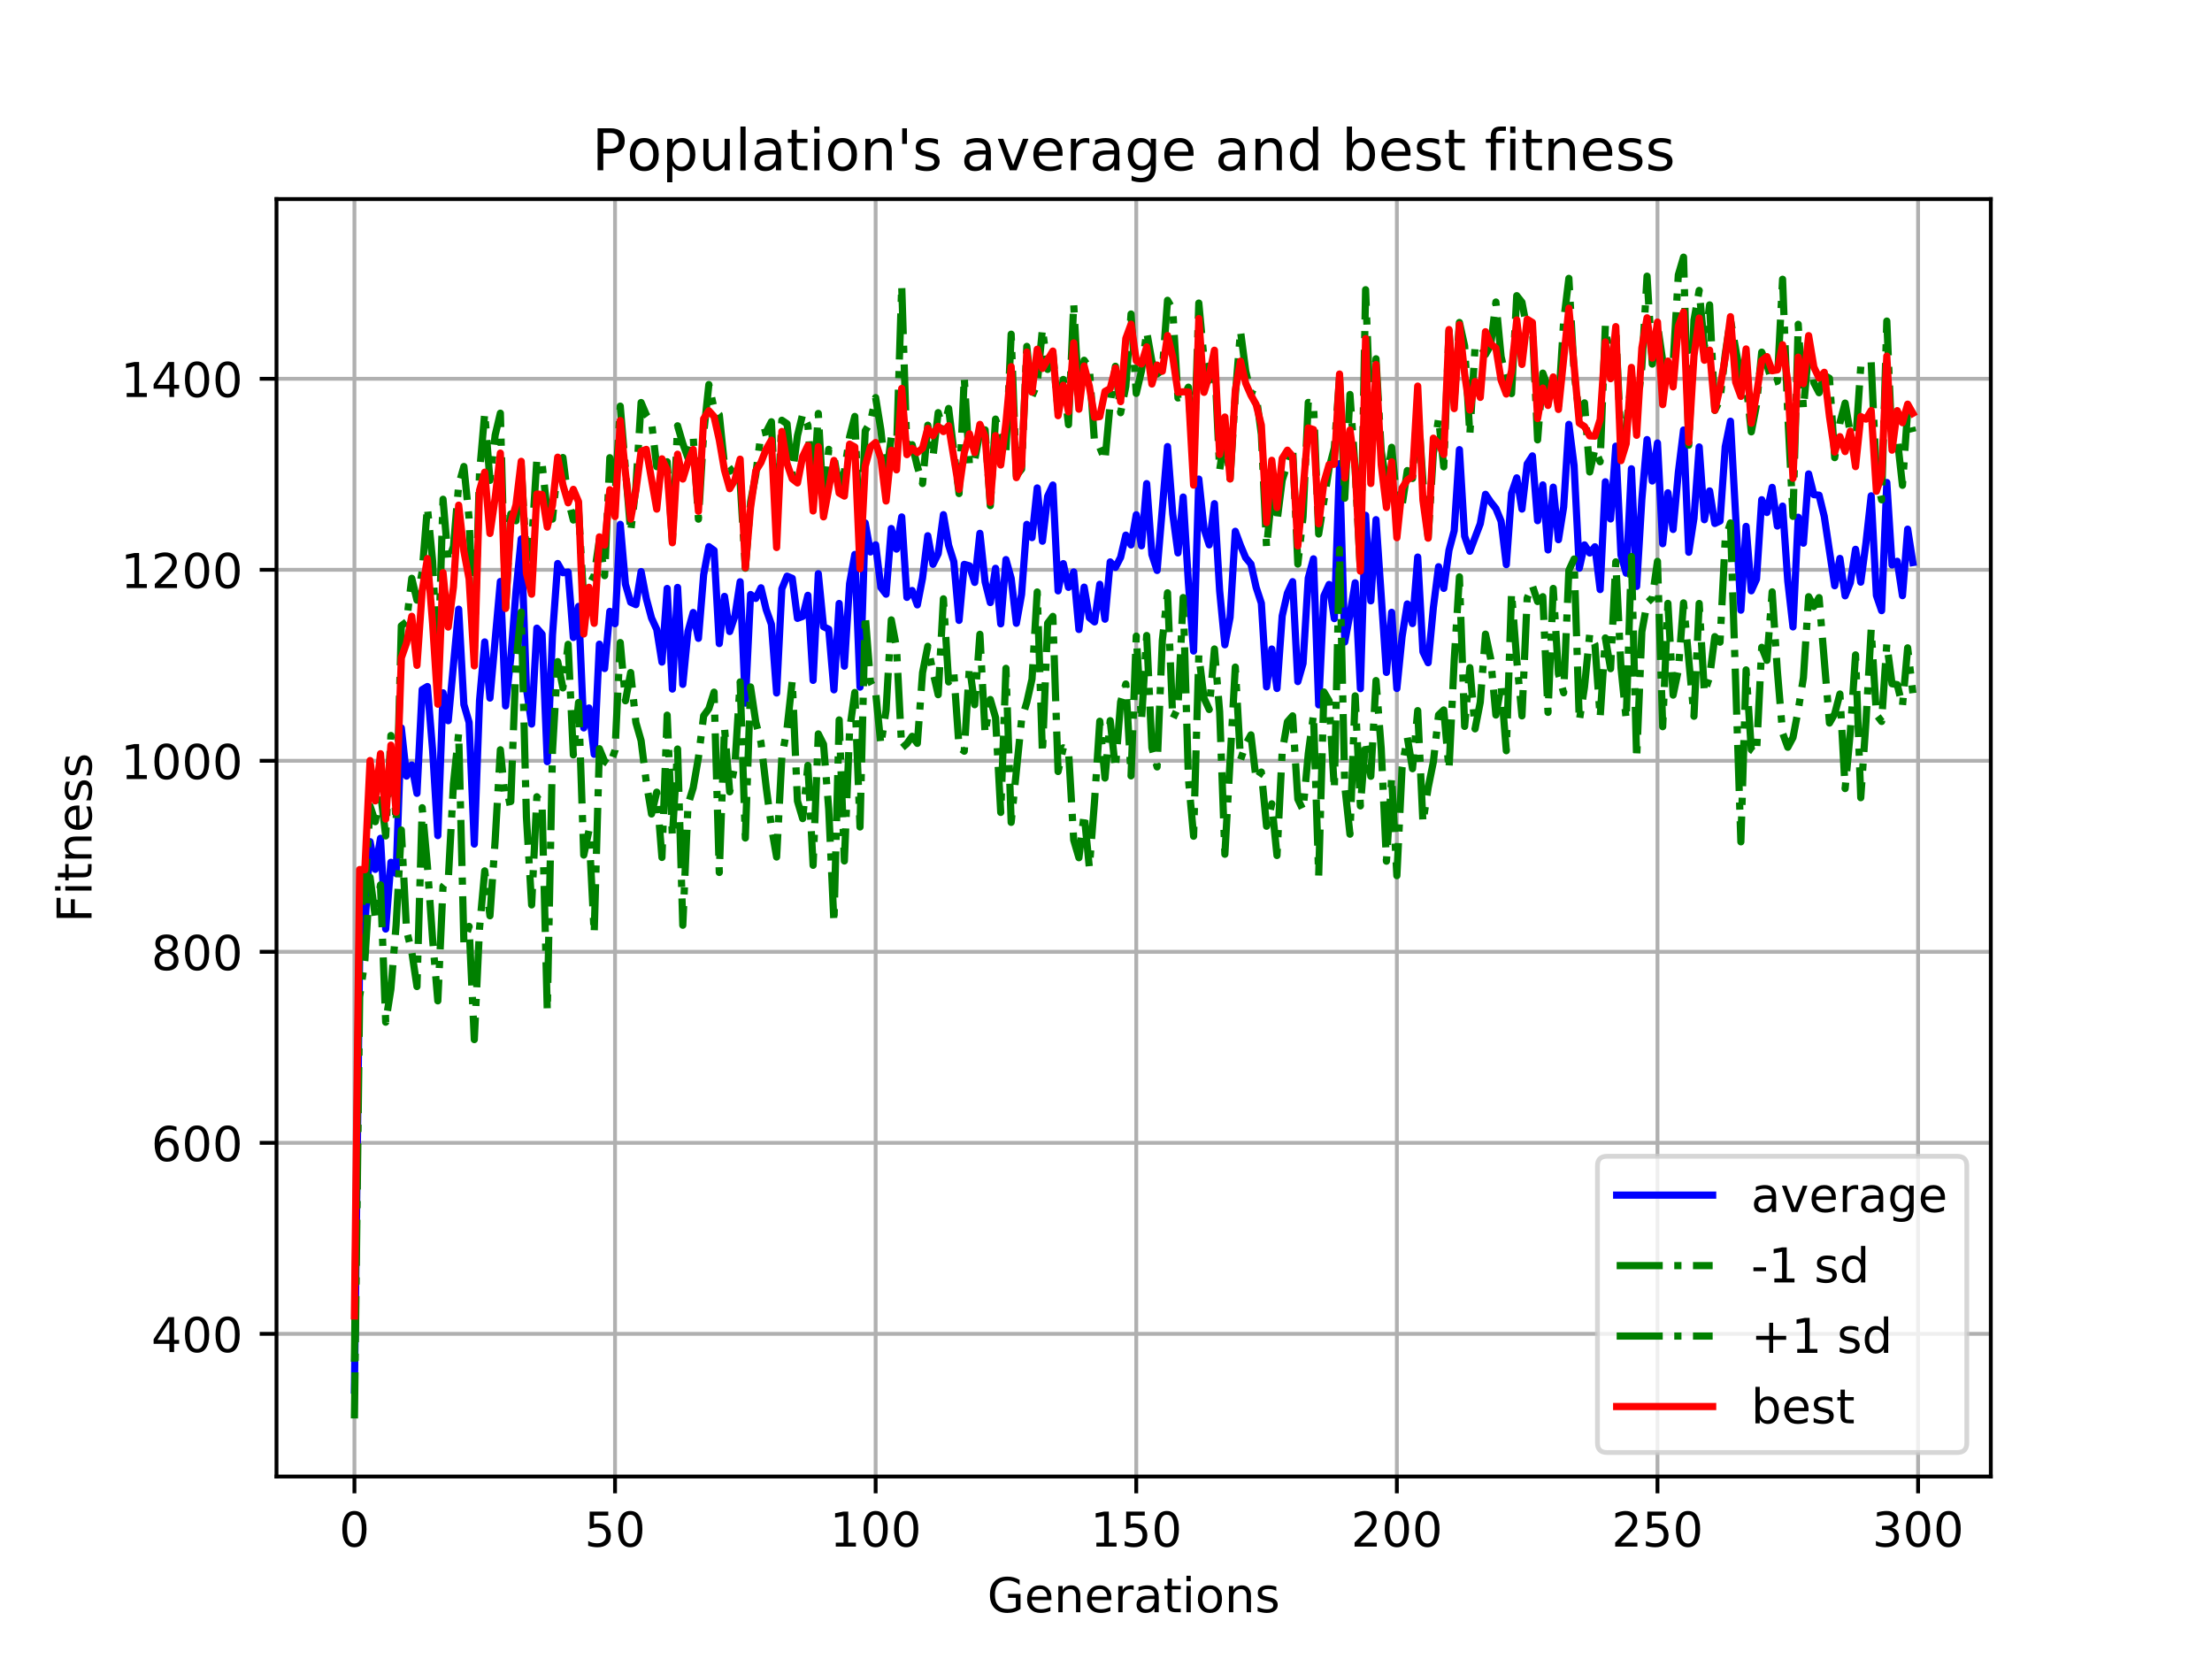 <?xml version="1.0" encoding="utf-8" standalone="no"?>
<!DOCTYPE svg PUBLIC "-//W3C//DTD SVG 1.1//EN"
  "http://www.w3.org/Graphics/SVG/1.1/DTD/svg11.dtd">
<!-- Created with matplotlib (https://matplotlib.org/) -->
<svg height="345.6pt" version="1.1" viewBox="0 0 460.8 345.6" width="460.8pt" xmlns="http://www.w3.org/2000/svg" xmlns:xlink="http://www.w3.org/1999/xlink">
 <defs>
  <style type="text/css">
*{stroke-linecap:butt;stroke-linejoin:round;}
  </style>
 </defs>
 <g id="figure_1">
  <g id="patch_1">
   <path d="M 0 345.6 
L 460.8 345.6 
L 460.8 0 
L 0 0 
z
" style="fill:#ffffff;"/>
  </g>
  <g id="axes_1">
   <g id="patch_2">
    <path d="M 57.6 307.584 
L 414.72 307.584 
L 414.72 41.472 
L 57.6 41.472 
z
" style="fill:#ffffff;"/>
   </g>
   <g id="matplotlib.axis_1">
    <g id="xtick_1">
     <g id="line2d_1">
      <path clip-path="url(#p5d5263c9f8)" d="M 73.833 307.584 
L 73.833 41.472 
" style="fill:none;stroke:#b0b0b0;stroke-linecap:square;stroke-width:0.8;"/>
     </g>
     <g id="line2d_2">
      <defs>
       <path d="M 0 0 
L 0 3.5 
" id="m48f08c2f6d" style="stroke:#000000;stroke-width:0.8;"/>
      </defs>
      <g>
       <use style="stroke:#000000;stroke-width:0.8;" x="73.833" xlink:href="#m48f08c2f6d" y="307.584"/>
      </g>
     </g>
     <g id="text_1">
      <!-- 0 -->
      <defs>
       <path d="M 31.781 66.406 
Q 24.172 66.406 20.328 58.906 
Q 16.5 51.422 16.5 36.375 
Q 16.5 21.391 20.328 13.891 
Q 24.172 6.391 31.781 6.391 
Q 39.453 6.391 43.281 13.891 
Q 47.125 21.391 47.125 36.375 
Q 47.125 51.422 43.281 58.906 
Q 39.453 66.406 31.781 66.406 
z
M 31.781 74.219 
Q 44.047 74.219 50.516 64.516 
Q 56.984 54.828 56.984 36.375 
Q 56.984 17.969 50.516 8.266 
Q 44.047 -1.422 31.781 -1.422 
Q 19.531 -1.422 13.062 8.266 
Q 6.594 17.969 6.594 36.375 
Q 6.594 54.828 13.062 64.516 
Q 19.531 74.219 31.781 74.219 
z
" id="DejaVuSans-48"/>
      </defs>
      <g transform="translate(70.651 322.182)scale(0.1 -0.1)">
       <use xlink:href="#DejaVuSans-48"/>
      </g>
     </g>
    </g>
    <g id="xtick_2">
     <g id="line2d_3">
      <path clip-path="url(#p5d5263c9f8)" d="M 128.123 307.584 
L 128.123 41.472 
" style="fill:none;stroke:#b0b0b0;stroke-linecap:square;stroke-width:0.8;"/>
     </g>
     <g id="line2d_4">
      <g>
       <use style="stroke:#000000;stroke-width:0.8;" x="128.123" xlink:href="#m48f08c2f6d" y="307.584"/>
      </g>
     </g>
     <g id="text_2">
      <!-- 50 -->
      <defs>
       <path d="M 10.797 72.906 
L 49.516 72.906 
L 49.516 64.594 
L 19.828 64.594 
L 19.828 46.734 
Q 21.969 47.469 24.109 47.828 
Q 26.266 48.188 28.422 48.188 
Q 40.625 48.188 47.75 41.5 
Q 54.891 34.812 54.891 23.391 
Q 54.891 11.625 47.562 5.094 
Q 40.234 -1.422 26.906 -1.422 
Q 22.312 -1.422 17.547 -0.641 
Q 12.797 0.141 7.719 1.703 
L 7.719 11.625 
Q 12.109 9.234 16.797 8.062 
Q 21.484 6.891 26.703 6.891 
Q 35.156 6.891 40.078 11.328 
Q 45.016 15.766 45.016 23.391 
Q 45.016 31 40.078 35.438 
Q 35.156 39.891 26.703 39.891 
Q 22.75 39.891 18.812 39.016 
Q 14.891 38.141 10.797 36.281 
z
" id="DejaVuSans-53"/>
      </defs>
      <g transform="translate(121.76 322.182)scale(0.1 -0.1)">
       <use xlink:href="#DejaVuSans-53"/>
       <use x="63.623" xlink:href="#DejaVuSans-48"/>
      </g>
     </g>
    </g>
    <g id="xtick_3">
     <g id="line2d_5">
      <path clip-path="url(#p5d5263c9f8)" d="M 182.413 307.584 
L 182.413 41.472 
" style="fill:none;stroke:#b0b0b0;stroke-linecap:square;stroke-width:0.8;"/>
     </g>
     <g id="line2d_6">
      <g>
       <use style="stroke:#000000;stroke-width:0.8;" x="182.413" xlink:href="#m48f08c2f6d" y="307.584"/>
      </g>
     </g>
     <g id="text_3">
      <!-- 100 -->
      <defs>
       <path d="M 12.406 8.297 
L 28.516 8.297 
L 28.516 63.922 
L 10.984 60.406 
L 10.984 69.391 
L 28.422 72.906 
L 38.281 72.906 
L 38.281 8.297 
L 54.391 8.297 
L 54.391 0 
L 12.406 0 
z
" id="DejaVuSans-49"/>
      </defs>
      <g transform="translate(172.869 322.182)scale(0.1 -0.1)">
       <use xlink:href="#DejaVuSans-49"/>
       <use x="63.623" xlink:href="#DejaVuSans-48"/>
       <use x="127.246" xlink:href="#DejaVuSans-48"/>
      </g>
     </g>
    </g>
    <g id="xtick_4">
     <g id="line2d_7">
      <path clip-path="url(#p5d5263c9f8)" d="M 236.703 307.584 
L 236.703 41.472 
" style="fill:none;stroke:#b0b0b0;stroke-linecap:square;stroke-width:0.8;"/>
     </g>
     <g id="line2d_8">
      <g>
       <use style="stroke:#000000;stroke-width:0.8;" x="236.703" xlink:href="#m48f08c2f6d" y="307.584"/>
      </g>
     </g>
     <g id="text_4">
      <!-- 150 -->
      <g transform="translate(227.159 322.182)scale(0.1 -0.1)">
       <use xlink:href="#DejaVuSans-49"/>
       <use x="63.623" xlink:href="#DejaVuSans-53"/>
       <use x="127.246" xlink:href="#DejaVuSans-48"/>
      </g>
     </g>
    </g>
    <g id="xtick_5">
     <g id="line2d_9">
      <path clip-path="url(#p5d5263c9f8)" d="M 290.993 307.584 
L 290.993 41.472 
" style="fill:none;stroke:#b0b0b0;stroke-linecap:square;stroke-width:0.8;"/>
     </g>
     <g id="line2d_10">
      <g>
       <use style="stroke:#000000;stroke-width:0.8;" x="290.993" xlink:href="#m48f08c2f6d" y="307.584"/>
      </g>
     </g>
     <g id="text_5">
      <!-- 200 -->
      <defs>
       <path d="M 19.188 8.297 
L 53.609 8.297 
L 53.609 0 
L 7.328 0 
L 7.328 8.297 
Q 12.938 14.109 22.625 23.891 
Q 32.328 33.688 34.812 36.531 
Q 39.547 41.844 41.422 45.531 
Q 43.312 49.219 43.312 52.781 
Q 43.312 58.594 39.234 62.25 
Q 35.156 65.922 28.609 65.922 
Q 23.969 65.922 18.812 64.312 
Q 13.672 62.703 7.812 59.422 
L 7.812 69.391 
Q 13.766 71.781 18.938 73 
Q 24.125 74.219 28.422 74.219 
Q 39.75 74.219 46.484 68.547 
Q 53.219 62.891 53.219 53.422 
Q 53.219 48.922 51.531 44.891 
Q 49.859 40.875 45.406 35.406 
Q 44.188 33.984 37.641 27.219 
Q 31.109 20.453 19.188 8.297 
z
" id="DejaVuSans-50"/>
      </defs>
      <g transform="translate(281.449 322.182)scale(0.1 -0.1)">
       <use xlink:href="#DejaVuSans-50"/>
       <use x="63.623" xlink:href="#DejaVuSans-48"/>
       <use x="127.246" xlink:href="#DejaVuSans-48"/>
      </g>
     </g>
    </g>
    <g id="xtick_6">
     <g id="line2d_11">
      <path clip-path="url(#p5d5263c9f8)" d="M 345.283 307.584 
L 345.283 41.472 
" style="fill:none;stroke:#b0b0b0;stroke-linecap:square;stroke-width:0.8;"/>
     </g>
     <g id="line2d_12">
      <g>
       <use style="stroke:#000000;stroke-width:0.8;" x="345.283" xlink:href="#m48f08c2f6d" y="307.584"/>
      </g>
     </g>
     <g id="text_6">
      <!-- 250 -->
      <g transform="translate(335.739 322.182)scale(0.1 -0.1)">
       <use xlink:href="#DejaVuSans-50"/>
       <use x="63.623" xlink:href="#DejaVuSans-53"/>
       <use x="127.246" xlink:href="#DejaVuSans-48"/>
      </g>
     </g>
    </g>
    <g id="xtick_7">
     <g id="line2d_13">
      <path clip-path="url(#p5d5263c9f8)" d="M 399.573 307.584 
L 399.573 41.472 
" style="fill:none;stroke:#b0b0b0;stroke-linecap:square;stroke-width:0.8;"/>
     </g>
     <g id="line2d_14">
      <g>
       <use style="stroke:#000000;stroke-width:0.8;" x="399.573" xlink:href="#m48f08c2f6d" y="307.584"/>
      </g>
     </g>
     <g id="text_7">
      <!-- 300 -->
      <defs>
       <path d="M 40.578 39.312 
Q 47.656 37.797 51.625 33 
Q 55.609 28.219 55.609 21.188 
Q 55.609 10.406 48.188 4.484 
Q 40.766 -1.422 27.094 -1.422 
Q 22.516 -1.422 17.656 -0.516 
Q 12.797 0.391 7.625 2.203 
L 7.625 11.719 
Q 11.719 9.328 16.594 8.109 
Q 21.484 6.891 26.812 6.891 
Q 36.078 6.891 40.938 10.547 
Q 45.797 14.203 45.797 21.188 
Q 45.797 27.641 41.281 31.266 
Q 36.766 34.906 28.719 34.906 
L 20.219 34.906 
L 20.219 43.016 
L 29.109 43.016 
Q 36.375 43.016 40.234 45.922 
Q 44.094 48.828 44.094 54.297 
Q 44.094 59.906 40.109 62.906 
Q 36.141 65.922 28.719 65.922 
Q 24.656 65.922 20.016 65.031 
Q 15.375 64.156 9.812 62.312 
L 9.812 71.094 
Q 15.438 72.656 20.344 73.438 
Q 25.25 74.219 29.594 74.219 
Q 40.828 74.219 47.359 69.109 
Q 53.906 64.016 53.906 55.328 
Q 53.906 49.266 50.438 45.094 
Q 46.969 40.922 40.578 39.312 
z
" id="DejaVuSans-51"/>
      </defs>
      <g transform="translate(390.029 322.182)scale(0.1 -0.1)">
       <use xlink:href="#DejaVuSans-51"/>
       <use x="63.623" xlink:href="#DejaVuSans-48"/>
       <use x="127.246" xlink:href="#DejaVuSans-48"/>
      </g>
     </g>
    </g>
    <g id="text_8">
     <!-- Generations -->
     <defs>
      <path d="M 59.516 10.406 
L 59.516 29.984 
L 43.406 29.984 
L 43.406 38.094 
L 69.281 38.094 
L 69.281 6.781 
Q 63.578 2.734 56.688 0.656 
Q 49.812 -1.422 42 -1.422 
Q 24.906 -1.422 15.25 8.562 
Q 5.609 18.562 5.609 36.375 
Q 5.609 54.25 15.25 64.234 
Q 24.906 74.219 42 74.219 
Q 49.125 74.219 55.547 72.453 
Q 61.969 70.703 67.391 67.281 
L 67.391 56.781 
Q 61.922 61.422 55.766 63.766 
Q 49.609 66.109 42.828 66.109 
Q 29.438 66.109 22.719 58.641 
Q 16.016 51.172 16.016 36.375 
Q 16.016 21.625 22.719 14.156 
Q 29.438 6.688 42.828 6.688 
Q 48.047 6.688 52.141 7.594 
Q 56.25 8.5 59.516 10.406 
z
" id="DejaVuSans-71"/>
      <path d="M 56.203 29.594 
L 56.203 25.203 
L 14.891 25.203 
Q 15.484 15.922 20.484 11.062 
Q 25.484 6.203 34.422 6.203 
Q 39.594 6.203 44.453 7.469 
Q 49.312 8.734 54.109 11.281 
L 54.109 2.781 
Q 49.266 0.734 44.188 -0.344 
Q 39.109 -1.422 33.891 -1.422 
Q 20.797 -1.422 13.156 6.188 
Q 5.516 13.812 5.516 26.812 
Q 5.516 40.234 12.766 48.109 
Q 20.016 56 32.328 56 
Q 43.359 56 49.781 48.891 
Q 56.203 41.797 56.203 29.594 
z
M 47.219 32.234 
Q 47.125 39.594 43.094 43.984 
Q 39.062 48.391 32.422 48.391 
Q 24.906 48.391 20.391 44.141 
Q 15.875 39.891 15.188 32.172 
z
" id="DejaVuSans-101"/>
      <path d="M 54.891 33.016 
L 54.891 0 
L 45.906 0 
L 45.906 32.719 
Q 45.906 40.484 42.875 44.328 
Q 39.844 48.188 33.797 48.188 
Q 26.516 48.188 22.312 43.547 
Q 18.109 38.922 18.109 30.906 
L 18.109 0 
L 9.078 0 
L 9.078 54.688 
L 18.109 54.688 
L 18.109 46.188 
Q 21.344 51.125 25.703 53.562 
Q 30.078 56 35.797 56 
Q 45.219 56 50.047 50.172 
Q 54.891 44.344 54.891 33.016 
z
" id="DejaVuSans-110"/>
      <path d="M 41.109 46.297 
Q 39.594 47.172 37.812 47.578 
Q 36.031 48 33.891 48 
Q 26.266 48 22.188 43.047 
Q 18.109 38.094 18.109 28.812 
L 18.109 0 
L 9.078 0 
L 9.078 54.688 
L 18.109 54.688 
L 18.109 46.188 
Q 20.953 51.172 25.484 53.578 
Q 30.031 56 36.531 56 
Q 37.453 56 38.578 55.875 
Q 39.703 55.766 41.062 55.516 
z
" id="DejaVuSans-114"/>
      <path d="M 34.281 27.484 
Q 23.391 27.484 19.188 25 
Q 14.984 22.516 14.984 16.5 
Q 14.984 11.719 18.141 8.906 
Q 21.297 6.109 26.703 6.109 
Q 34.188 6.109 38.703 11.406 
Q 43.219 16.703 43.219 25.484 
L 43.219 27.484 
z
M 52.203 31.203 
L 52.203 0 
L 43.219 0 
L 43.219 8.297 
Q 40.141 3.328 35.547 0.953 
Q 30.953 -1.422 24.312 -1.422 
Q 15.922 -1.422 10.953 3.297 
Q 6 8.016 6 15.922 
Q 6 25.141 12.172 29.828 
Q 18.359 34.516 30.609 34.516 
L 43.219 34.516 
L 43.219 35.406 
Q 43.219 41.609 39.141 45 
Q 35.062 48.391 27.688 48.391 
Q 23 48.391 18.547 47.266 
Q 14.109 46.141 10.016 43.891 
L 10.016 52.203 
Q 14.938 54.109 19.578 55.047 
Q 24.219 56 28.609 56 
Q 40.484 56 46.344 49.844 
Q 52.203 43.703 52.203 31.203 
z
" id="DejaVuSans-97"/>
      <path d="M 18.312 70.219 
L 18.312 54.688 
L 36.812 54.688 
L 36.812 47.703 
L 18.312 47.703 
L 18.312 18.016 
Q 18.312 11.328 20.141 9.422 
Q 21.969 7.516 27.594 7.516 
L 36.812 7.516 
L 36.812 0 
L 27.594 0 
Q 17.188 0 13.234 3.875 
Q 9.281 7.766 9.281 18.016 
L 9.281 47.703 
L 2.688 47.703 
L 2.688 54.688 
L 9.281 54.688 
L 9.281 70.219 
z
" id="DejaVuSans-116"/>
      <path d="M 9.422 54.688 
L 18.406 54.688 
L 18.406 0 
L 9.422 0 
z
M 9.422 75.984 
L 18.406 75.984 
L 18.406 64.594 
L 9.422 64.594 
z
" id="DejaVuSans-105"/>
      <path d="M 30.609 48.391 
Q 23.391 48.391 19.188 42.75 
Q 14.984 37.109 14.984 27.297 
Q 14.984 17.484 19.156 11.844 
Q 23.344 6.203 30.609 6.203 
Q 37.797 6.203 41.984 11.859 
Q 46.188 17.531 46.188 27.297 
Q 46.188 37.016 41.984 42.703 
Q 37.797 48.391 30.609 48.391 
z
M 30.609 56 
Q 42.328 56 49.016 48.375 
Q 55.719 40.766 55.719 27.297 
Q 55.719 13.875 49.016 6.219 
Q 42.328 -1.422 30.609 -1.422 
Q 18.844 -1.422 12.172 6.219 
Q 5.516 13.875 5.516 27.297 
Q 5.516 40.766 12.172 48.375 
Q 18.844 56 30.609 56 
z
" id="DejaVuSans-111"/>
      <path d="M 44.281 53.078 
L 44.281 44.578 
Q 40.484 46.531 36.375 47.5 
Q 32.281 48.484 27.875 48.484 
Q 21.188 48.484 17.844 46.438 
Q 14.5 44.391 14.5 40.281 
Q 14.5 37.156 16.891 35.375 
Q 19.281 33.594 26.516 31.984 
L 29.594 31.297 
Q 39.156 29.25 43.188 25.516 
Q 47.219 21.781 47.219 15.094 
Q 47.219 7.469 41.188 3.016 
Q 35.156 -1.422 24.609 -1.422 
Q 20.219 -1.422 15.453 -0.562 
Q 10.688 0.297 5.422 2 
L 5.422 11.281 
Q 10.406 8.688 15.234 7.391 
Q 20.062 6.109 24.812 6.109 
Q 31.156 6.109 34.562 8.281 
Q 37.984 10.453 37.984 14.406 
Q 37.984 18.062 35.516 20.016 
Q 33.062 21.969 24.703 23.781 
L 21.578 24.516 
Q 13.234 26.266 9.516 29.906 
Q 5.812 33.547 5.812 39.891 
Q 5.812 47.609 11.281 51.797 
Q 16.75 56 26.812 56 
Q 31.781 56 36.172 55.266 
Q 40.578 54.547 44.281 53.078 
z
" id="DejaVuSans-115"/>
     </defs>
     <g transform="translate(205.662 335.861)scale(0.1 -0.1)">
      <use xlink:href="#DejaVuSans-71"/>
      <use x="77.49" xlink:href="#DejaVuSans-101"/>
      <use x="139.014" xlink:href="#DejaVuSans-110"/>
      <use x="202.393" xlink:href="#DejaVuSans-101"/>
      <use x="263.916" xlink:href="#DejaVuSans-114"/>
      <use x="305.029" xlink:href="#DejaVuSans-97"/>
      <use x="366.309" xlink:href="#DejaVuSans-116"/>
      <use x="405.518" xlink:href="#DejaVuSans-105"/>
      <use x="433.301" xlink:href="#DejaVuSans-111"/>
      <use x="494.482" xlink:href="#DejaVuSans-110"/>
      <use x="557.861" xlink:href="#DejaVuSans-115"/>
     </g>
    </g>
   </g>
   <g id="matplotlib.axis_2">
    <g id="ytick_1">
     <g id="line2d_15">
      <path clip-path="url(#p5d5263c9f8)" d="M 57.6 277.865 
L 414.72 277.865 
" style="fill:none;stroke:#b0b0b0;stroke-linecap:square;stroke-width:0.8;"/>
     </g>
     <g id="line2d_16">
      <defs>
       <path d="M 0 0 
L -3.5 0 
" id="mbb72f2fdf3" style="stroke:#000000;stroke-width:0.8;"/>
      </defs>
      <g>
       <use style="stroke:#000000;stroke-width:0.8;" x="57.6" xlink:href="#mbb72f2fdf3" y="277.865"/>
      </g>
     </g>
     <g id="text_9">
      <!-- 400 -->
      <defs>
       <path d="M 37.797 64.312 
L 12.891 25.391 
L 37.797 25.391 
z
M 35.203 72.906 
L 47.609 72.906 
L 47.609 25.391 
L 58.016 25.391 
L 58.016 17.188 
L 47.609 17.188 
L 47.609 0 
L 37.797 0 
L 37.797 17.188 
L 4.891 17.188 
L 4.891 26.703 
z
" id="DejaVuSans-52"/>
      </defs>
      <g transform="translate(31.512 281.664)scale(0.1 -0.1)">
       <use xlink:href="#DejaVuSans-52"/>
       <use x="63.623" xlink:href="#DejaVuSans-48"/>
       <use x="127.246" xlink:href="#DejaVuSans-48"/>
      </g>
     </g>
    </g>
    <g id="ytick_2">
     <g id="line2d_17">
      <path clip-path="url(#p5d5263c9f8)" d="M 57.6 238.072 
L 414.72 238.072 
" style="fill:none;stroke:#b0b0b0;stroke-linecap:square;stroke-width:0.8;"/>
     </g>
     <g id="line2d_18">
      <g>
       <use style="stroke:#000000;stroke-width:0.8;" x="57.6" xlink:href="#mbb72f2fdf3" y="238.072"/>
      </g>
     </g>
     <g id="text_10">
      <!-- 600 -->
      <defs>
       <path d="M 33.016 40.375 
Q 26.375 40.375 22.484 35.828 
Q 18.609 31.297 18.609 23.391 
Q 18.609 15.531 22.484 10.953 
Q 26.375 6.391 33.016 6.391 
Q 39.656 6.391 43.531 10.953 
Q 47.406 15.531 47.406 23.391 
Q 47.406 31.297 43.531 35.828 
Q 39.656 40.375 33.016 40.375 
z
M 52.594 71.297 
L 52.594 62.312 
Q 48.875 64.062 45.094 64.984 
Q 41.312 65.922 37.594 65.922 
Q 27.828 65.922 22.672 59.328 
Q 17.531 52.734 16.797 39.406 
Q 19.672 43.656 24.016 45.922 
Q 28.375 48.188 33.594 48.188 
Q 44.578 48.188 50.953 41.516 
Q 57.328 34.859 57.328 23.391 
Q 57.328 12.156 50.688 5.359 
Q 44.047 -1.422 33.016 -1.422 
Q 20.359 -1.422 13.672 8.266 
Q 6.984 17.969 6.984 36.375 
Q 6.984 53.656 15.188 63.938 
Q 23.391 74.219 37.203 74.219 
Q 40.922 74.219 44.703 73.484 
Q 48.484 72.75 52.594 71.297 
z
" id="DejaVuSans-54"/>
      </defs>
      <g transform="translate(31.512 241.871)scale(0.1 -0.1)">
       <use xlink:href="#DejaVuSans-54"/>
       <use x="63.623" xlink:href="#DejaVuSans-48"/>
       <use x="127.246" xlink:href="#DejaVuSans-48"/>
      </g>
     </g>
    </g>
    <g id="ytick_3">
     <g id="line2d_19">
      <path clip-path="url(#p5d5263c9f8)" d="M 57.6 198.28 
L 414.72 198.28 
" style="fill:none;stroke:#b0b0b0;stroke-linecap:square;stroke-width:0.8;"/>
     </g>
     <g id="line2d_20">
      <g>
       <use style="stroke:#000000;stroke-width:0.8;" x="57.6" xlink:href="#mbb72f2fdf3" y="198.28"/>
      </g>
     </g>
     <g id="text_11">
      <!-- 800 -->
      <defs>
       <path d="M 31.781 34.625 
Q 24.75 34.625 20.719 30.859 
Q 16.703 27.094 16.703 20.516 
Q 16.703 13.922 20.719 10.156 
Q 24.75 6.391 31.781 6.391 
Q 38.812 6.391 42.859 10.172 
Q 46.922 13.969 46.922 20.516 
Q 46.922 27.094 42.891 30.859 
Q 38.875 34.625 31.781 34.625 
z
M 21.922 38.812 
Q 15.578 40.375 12.031 44.719 
Q 8.5 49.078 8.5 55.328 
Q 8.5 64.062 14.719 69.141 
Q 20.953 74.219 31.781 74.219 
Q 42.672 74.219 48.875 69.141 
Q 55.078 64.062 55.078 55.328 
Q 55.078 49.078 51.531 44.719 
Q 48 40.375 41.703 38.812 
Q 48.828 37.156 52.797 32.312 
Q 56.781 27.484 56.781 20.516 
Q 56.781 9.906 50.312 4.234 
Q 43.844 -1.422 31.781 -1.422 
Q 19.734 -1.422 13.25 4.234 
Q 6.781 9.906 6.781 20.516 
Q 6.781 27.484 10.781 32.312 
Q 14.797 37.156 21.922 38.812 
z
M 18.312 54.391 
Q 18.312 48.734 21.844 45.562 
Q 25.391 42.391 31.781 42.391 
Q 38.141 42.391 41.719 45.562 
Q 45.312 48.734 45.312 54.391 
Q 45.312 60.062 41.719 63.234 
Q 38.141 66.406 31.781 66.406 
Q 25.391 66.406 21.844 63.234 
Q 18.312 60.062 18.312 54.391 
z
" id="DejaVuSans-56"/>
      </defs>
      <g transform="translate(31.512 202.079)scale(0.1 -0.1)">
       <use xlink:href="#DejaVuSans-56"/>
       <use x="63.623" xlink:href="#DejaVuSans-48"/>
       <use x="127.246" xlink:href="#DejaVuSans-48"/>
      </g>
     </g>
    </g>
    <g id="ytick_4">
     <g id="line2d_21">
      <path clip-path="url(#p5d5263c9f8)" d="M 57.6 158.487 
L 414.72 158.487 
" style="fill:none;stroke:#b0b0b0;stroke-linecap:square;stroke-width:0.8;"/>
     </g>
     <g id="line2d_22">
      <g>
       <use style="stroke:#000000;stroke-width:0.8;" x="57.6" xlink:href="#mbb72f2fdf3" y="158.487"/>
      </g>
     </g>
     <g id="text_12">
      <!-- 1000 -->
      <g transform="translate(25.15 162.287)scale(0.1 -0.1)">
       <use xlink:href="#DejaVuSans-49"/>
       <use x="63.623" xlink:href="#DejaVuSans-48"/>
       <use x="127.246" xlink:href="#DejaVuSans-48"/>
       <use x="190.869" xlink:href="#DejaVuSans-48"/>
      </g>
     </g>
    </g>
    <g id="ytick_5">
     <g id="line2d_23">
      <path clip-path="url(#p5d5263c9f8)" d="M 57.6 118.695 
L 414.72 118.695 
" style="fill:none;stroke:#b0b0b0;stroke-linecap:square;stroke-width:0.8;"/>
     </g>
     <g id="line2d_24">
      <g>
       <use style="stroke:#000000;stroke-width:0.8;" x="57.6" xlink:href="#mbb72f2fdf3" y="118.695"/>
      </g>
     </g>
     <g id="text_13">
      <!-- 1200 -->
      <g transform="translate(25.15 122.494)scale(0.1 -0.1)">
       <use xlink:href="#DejaVuSans-49"/>
       <use x="63.623" xlink:href="#DejaVuSans-50"/>
       <use x="127.246" xlink:href="#DejaVuSans-48"/>
       <use x="190.869" xlink:href="#DejaVuSans-48"/>
      </g>
     </g>
    </g>
    <g id="ytick_6">
     <g id="line2d_25">
      <path clip-path="url(#p5d5263c9f8)" d="M 57.6 78.903 
L 414.72 78.903 
" style="fill:none;stroke:#b0b0b0;stroke-linecap:square;stroke-width:0.8;"/>
     </g>
     <g id="line2d_26">
      <g>
       <use style="stroke:#000000;stroke-width:0.8;" x="57.6" xlink:href="#mbb72f2fdf3" y="78.903"/>
      </g>
     </g>
     <g id="text_14">
      <!-- 1400 -->
      <g transform="translate(25.15 82.702)scale(0.1 -0.1)">
       <use xlink:href="#DejaVuSans-49"/>
       <use x="63.623" xlink:href="#DejaVuSans-52"/>
       <use x="127.246" xlink:href="#DejaVuSans-48"/>
       <use x="190.869" xlink:href="#DejaVuSans-48"/>
      </g>
     </g>
    </g>
    <g id="text_15">
     <!-- Fitness -->
     <defs>
      <path d="M 9.812 72.906 
L 51.703 72.906 
L 51.703 64.594 
L 19.672 64.594 
L 19.672 43.109 
L 48.578 43.109 
L 48.578 34.812 
L 19.672 34.812 
L 19.672 0 
L 9.812 0 
z
" id="DejaVuSans-70"/>
     </defs>
     <g transform="translate(19.07 192.202)rotate(-90)scale(0.1 -0.1)">
      <use xlink:href="#DejaVuSans-70"/>
      <use x="57.41" xlink:href="#DejaVuSans-105"/>
      <use x="85.193" xlink:href="#DejaVuSans-116"/>
      <use x="124.402" xlink:href="#DejaVuSans-110"/>
      <use x="187.781" xlink:href="#DejaVuSans-101"/>
      <use x="249.305" xlink:href="#DejaVuSans-115"/>
      <use x="301.404" xlink:href="#DejaVuSans-115"/>
     </g>
    </g>
   </g>
   <g id="line2d_27">
    <path clip-path="url(#p5d5263c9f8)" d="M 73.833 289.584 
L 74.919 198.673 
L 76.004 193.319 
L 77.09 175.332 
L 78.176 181.103 
L 79.262 174.639 
L 80.348 193.535 
L 81.433 179.632 
L 82.519 181.959 
L 83.605 151.637 
L 84.691 161.676 
L 85.777 159.366 
L 86.862 165.269 
L 87.948 143.661 
L 89.034 143.012 
L 90.12 156.257 
L 91.206 174.073 
L 92.291 144.325 
L 93.377 150.138 
L 95.549 126.904 
L 96.635 146.765 
L 97.72 150.478 
L 98.806 175.837 
L 99.892 145.983 
L 100.978 133.725 
L 102.064 145.421 
L 104.235 121.133 
L 105.321 147.051 
L 106.407 137.022 
L 107.493 123.171 
L 108.578 112.274 
L 109.664 143.425 
L 110.75 150.837 
L 111.836 130.854 
L 112.922 132.11 
L 114.007 158.669 
L 115.093 132.291 
L 116.179 117.386 
L 117.265 119.305 
L 118.351 119.171 
L 119.436 132.797 
L 120.522 126.322 
L 121.608 151.638 
L 122.694 147.485 
L 123.78 157.138 
L 124.865 134.188 
L 125.951 139.268 
L 127.037 127.356 
L 128.123 129.94 
L 129.209 109.229 
L 130.294 121.719 
L 131.38 125.458 
L 132.466 125.959 
L 133.552 119.068 
L 134.638 124.703 
L 135.723 128.748 
L 136.809 131.115 
L 137.895 137.929 
L 138.981 122.584 
L 140.067 143.547 
L 141.152 122.367 
L 142.238 142.569 
L 143.324 131.523 
L 144.41 127.591 
L 145.496 132.978 
L 146.581 119.732 
L 147.667 113.873 
L 148.753 114.656 
L 149.839 134.068 
L 150.925 124.237 
L 152.01 131.561 
L 153.096 128.322 
L 154.182 121.188 
L 155.268 146.474 
L 156.354 123.843 
L 157.439 124.66 
L 158.525 122.45 
L 159.611 126.986 
L 160.697 130.054 
L 161.783 144.369 
L 162.868 122.677 
L 163.954 120.021 
L 165.04 120.478 
L 166.126 128.814 
L 167.212 128.409 
L 168.297 124.015 
L 169.383 141.736 
L 170.469 119.508 
L 171.555 130.552 
L 172.641 131.078 
L 173.726 143.706 
L 174.812 125.713 
L 175.898 138.78 
L 176.984 121.576 
L 178.07 115.503 
L 179.155 143.142 
L 180.241 108.94 
L 181.327 114.981 
L 182.413 113.488 
L 183.499 122.372 
L 184.584 123.78 
L 185.67 110.101 
L 186.756 114.389 
L 187.842 107.685 
L 188.928 124.447 
L 190.013 123.012 
L 191.099 126.011 
L 192.185 120.421 
L 193.271 111.603 
L 194.357 117.561 
L 195.442 115.338 
L 196.528 107.213 
L 197.614 113.576 
L 198.7 117.021 
L 199.786 129.239 
L 200.871 117.568 
L 201.957 117.87 
L 203.043 121.323 
L 204.129 111.099 
L 205.215 121.21 
L 206.3 125.526 
L 207.386 118.385 
L 208.472 129.963 
L 209.558 116.573 
L 210.644 120.466 
L 211.729 129.847 
L 212.815 123.816 
L 213.901 109.234 
L 214.987 111.998 
L 216.073 101.645 
L 217.158 112.745 
L 218.244 103.391 
L 219.33 101.04 
L 220.416 123.089 
L 221.502 117.414 
L 222.587 122.357 
L 223.673 119.146 
L 224.759 131.134 
L 225.845 122.31 
L 226.931 128.68 
L 228.016 129.555 
L 229.102 121.72 
L 230.188 128.988 
L 231.274 117.056 
L 232.36 118.204 
L 233.445 116.108 
L 234.531 111.476 
L 235.617 113.521 
L 236.703 107.23 
L 237.789 113.705 
L 238.875 100.748 
L 239.96 115.528 
L 241.046 118.835 
L 243.218 93.023 
L 244.304 107.101 
L 245.389 115.184 
L 246.475 103.542 
L 247.561 121.369 
L 248.647 135.626 
L 249.733 99.797 
L 250.818 110.129 
L 251.904 113.507 
L 252.99 104.927 
L 254.076 123.098 
L 255.162 134.321 
L 256.247 128.612 
L 257.333 110.679 
L 258.419 113.619 
L 259.505 116.201 
L 260.591 117.499 
L 261.676 122.351 
L 262.762 125.664 
L 263.848 143.093 
L 264.934 135.202 
L 266.02 143.425 
L 267.105 128.313 
L 268.191 123.562 
L 269.277 121.173 
L 270.363 141.989 
L 271.449 138.208 
L 272.534 120.42 
L 273.62 116.417 
L 274.706 146.835 
L 275.792 124.142 
L 276.878 121.753 
L 277.963 128.867 
L 279.049 96.589 
L 280.135 133.741 
L 281.221 127.975 
L 282.307 121.407 
L 283.392 143.462 
L 284.478 107.344 
L 285.564 125.171 
L 286.65 108.257 
L 288.821 140.077 
L 289.907 127.558 
L 290.993 143.423 
L 292.079 132.615 
L 293.165 125.814 
L 294.25 129.905 
L 295.336 116.043 
L 296.422 135.794 
L 297.508 138.061 
L 298.594 126.581 
L 299.679 118.054 
L 300.765 122.573 
L 301.851 114.631 
L 302.937 110.543 
L 304.023 93.67 
L 305.108 111.687 
L 306.194 114.834 
L 308.366 109.107 
L 309.452 102.972 
L 310.537 104.578 
L 311.623 105.935 
L 312.709 108.589 
L 313.795 117.625 
L 314.881 102.742 
L 315.966 99.545 
L 317.052 106.05 
L 318.138 96.651 
L 319.224 94.966 
L 320.31 108.473 
L 321.395 101.013 
L 322.481 114.559 
L 323.567 101.485 
L 324.653 112.432 
L 325.739 105.621 
L 326.824 88.404 
L 327.91 96.963 
L 328.996 118.368 
L 330.082 113.51 
L 331.168 115.202 
L 332.253 113.902 
L 333.339 122.816 
L 334.425 100.362 
L 335.511 108.108 
L 336.597 92.943 
L 337.682 115.637 
L 338.768 119.405 
L 339.854 97.655 
L 340.94 122.158 
L 342.026 104.03 
L 343.111 91.571 
L 344.197 100.205 
L 345.283 92.279 
L 346.369 113.264 
L 347.455 102.655 
L 348.54 110.295 
L 349.626 98.434 
L 350.712 89.58 
L 351.798 115.042 
L 352.884 107.955 
L 353.969 93.104 
L 355.055 108.267 
L 356.141 102.268 
L 357.227 109.053 
L 358.313 108.533 
L 359.398 93.047 
L 360.484 87.747 
L 362.656 127.107 
L 363.742 109.654 
L 364.827 123.078 
L 365.913 120.648 
L 366.999 104.1 
L 368.085 106.765 
L 369.171 101.528 
L 370.256 109.587 
L 371.342 105.43 
L 372.428 121.066 
L 373.514 130.6 
L 374.6 107.744 
L 375.685 113.157 
L 376.771 98.727 
L 377.857 103.044 
L 378.943 103.154 
L 380.029 107.587 
L 382.2 122.022 
L 383.286 116.33 
L 384.372 124.122 
L 385.458 121.38 
L 386.543 114.429 
L 387.629 121.273 
L 388.715 113.096 
L 389.801 103.285 
L 390.887 124.038 
L 391.972 127.209 
L 393.058 100.51 
L 394.144 117.689 
L 395.23 116.925 
L 396.316 124.088 
L 397.401 110.235 
L 398.487 117.196 
L 398.487 117.196 
" style="fill:none;stroke:#0000ff;stroke-linecap:square;stroke-width:1.5;"/>
   </g>
   <g id="line2d_28">
    <path clip-path="url(#p5d5263c9f8)" d="M 73.833 295.488 
L 74.919 207.643 
L 76.004 200.122 
L 77.09 182.76 
L 78.176 191.03 
L 79.262 184.334 
L 80.348 212.937 
L 81.433 206.045 
L 82.519 192.654 
L 83.605 172.912 
L 84.691 193.818 
L 85.777 198.26 
L 86.862 205.515 
L 87.948 168.262 
L 89.034 180.334 
L 90.12 195.666 
L 91.206 208.498 
L 92.291 184.643 
L 93.377 183.355 
L 94.463 163.282 
L 95.549 152.74 
L 96.635 196.35 
L 97.72 192.985 
L 98.806 216.568 
L 99.892 193.413 
L 100.978 181.419 
L 102.064 190.774 
L 103.149 175.079 
L 104.235 156.192 
L 105.321 167.188 
L 106.407 166.973 
L 107.493 137.859 
L 108.578 127.501 
L 109.664 170.235 
L 110.75 188.51 
L 111.836 165.976 
L 112.922 167.681 
L 114.007 210.543 
L 115.093 156.442 
L 116.179 137.827 
L 117.265 143.303 
L 118.351 134.224 
L 119.436 157.264 
L 120.522 146.337 
L 121.608 178.128 
L 122.694 172.993 
L 123.78 194.428 
L 124.865 155.967 
L 125.951 158.612 
L 127.037 159.363 
L 128.123 156.285 
L 129.209 133.854 
L 130.294 145.989 
L 131.38 140.102 
L 132.466 150.505 
L 133.552 154.284 
L 134.638 162.977 
L 135.723 169.568 
L 136.809 165.02 
L 137.895 178.622 
L 138.981 148.978 
L 140.067 174.299 
L 141.152 156.034 
L 142.238 192.744 
L 143.324 167.64 
L 144.41 164.102 
L 145.496 157.806 
L 146.581 149.112 
L 147.667 147.634 
L 148.753 144.185 
L 149.839 181.75 
L 150.925 151.556 
L 152.01 164.951 
L 153.096 159.349 
L 154.182 142.06 
L 155.268 174.574 
L 156.354 143.102 
L 157.439 150.417 
L 158.525 154.66 
L 159.611 163.978 
L 160.697 172.247 
L 161.783 178.532 
L 162.868 157.811 
L 163.954 151.755 
L 165.04 141.836 
L 166.126 166.873 
L 167.212 170.535 
L 168.297 159.446 
L 169.383 180.26 
L 170.469 152.886 
L 171.555 155.053 
L 172.641 168.555 
L 173.726 192.251 
L 174.812 149.97 
L 175.898 179.357 
L 176.984 152.128 
L 178.07 144.252 
L 179.155 172.278 
L 180.241 128.138 
L 181.327 142.02 
L 182.413 144.153 
L 183.499 155.172 
L 184.584 147.954 
L 185.67 129.135 
L 186.756 134.857 
L 187.842 155.857 
L 188.928 154.905 
L 190.013 153.386 
L 191.099 154.858 
L 192.185 140.118 
L 193.271 134.631 
L 194.357 139.989 
L 195.442 144.721 
L 196.528 124.749 
L 197.614 142.062 
L 198.7 140.115 
L 199.786 155.66 
L 200.871 156.489 
L 201.957 138.786 
L 203.043 146.81 
L 204.129 132.134 
L 205.215 152.869 
L 206.3 145.719 
L 207.386 149.466 
L 208.472 169.24 
L 209.558 139.223 
L 210.644 171.314 
L 212.815 149.897 
L 213.901 146.31 
L 214.987 141.472 
L 216.073 123.322 
L 217.158 156.978 
L 218.244 129.83 
L 219.33 128.403 
L 220.416 160.721 
L 221.502 155.784 
L 222.587 156.251 
L 223.673 174.992 
L 224.759 178.682 
L 225.845 169.573 
L 226.931 180.734 
L 228.016 166.846 
L 229.102 150.247 
L 230.188 162.083 
L 231.274 150.123 
L 232.36 160.107 
L 233.445 146.235 
L 234.531 142.482 
L 235.617 161.626 
L 236.703 132.509 
L 237.789 150.148 
L 238.875 132.386 
L 239.96 155.793 
L 241.046 159.764 
L 242.132 133.465 
L 243.218 123.491 
L 244.304 149.753 
L 245.389 147.464 
L 246.475 124.48 
L 247.561 162.087 
L 248.647 174.201 
L 249.733 136.463 
L 250.818 145.431 
L 251.904 147.805 
L 252.99 135.194 
L 254.076 148.265 
L 255.162 177.955 
L 257.333 138.964 
L 258.419 158.299 
L 259.505 155.098 
L 260.591 153.084 
L 261.676 162.417 
L 262.762 160.826 
L 263.848 172.123 
L 264.934 167.444 
L 266.02 178.216 
L 267.105 156.587 
L 268.191 150.365 
L 269.277 149.125 
L 270.363 166.469 
L 271.449 168.755 
L 272.534 157.008 
L 273.62 148.876 
L 274.706 182.423 
L 275.792 144.15 
L 276.878 146.006 
L 277.963 164.421 
L 279.049 114.476 
L 280.135 163.698 
L 281.221 173.777 
L 282.307 144.962 
L 283.392 167.884 
L 284.478 154.338 
L 285.564 161.714 
L 286.65 141.773 
L 287.736 155.976 
L 288.821 179.403 
L 289.907 161.934 
L 290.993 182.419 
L 292.079 159.952 
L 293.165 153.601 
L 294.25 160.138 
L 295.336 148.036 
L 296.422 171.326 
L 297.508 164.1 
L 298.594 158.728 
L 299.679 148.933 
L 300.765 147.898 
L 301.851 160.32 
L 302.937 137.55 
L 304.023 120.166 
L 305.108 151.321 
L 306.194 139.083 
L 307.28 151.835 
L 308.366 146.28 
L 309.452 132.1 
L 310.537 137.228 
L 311.623 148.957 
L 312.709 142.867 
L 313.795 156.389 
L 314.881 123.488 
L 315.966 137.499 
L 317.052 149.132 
L 318.138 124.605 
L 319.224 122.011 
L 320.31 125.31 
L 321.395 124.299 
L 322.481 148.406 
L 323.567 122.579 
L 324.653 140.382 
L 325.739 144.328 
L 326.824 118.82 
L 327.91 116.449 
L 328.996 150.184 
L 330.082 143.099 
L 331.168 132.085 
L 332.253 134.243 
L 333.339 149.443 
L 334.425 132.887 
L 335.511 139.297 
L 336.597 117.044 
L 337.682 139.081 
L 338.768 149.873 
L 339.854 115.932 
L 340.94 158.092 
L 342.026 131.616 
L 343.111 125.614 
L 344.197 124.567 
L 345.283 116.938 
L 346.369 151.388 
L 347.455 125.687 
L 348.54 144.803 
L 349.626 139.598 
L 350.712 125.592 
L 352.884 149.211 
L 353.969 125.71 
L 355.055 144.323 
L 356.141 141.02 
L 357.227 132.618 
L 358.313 133.778 
L 359.398 112.292 
L 360.484 108.935 
L 362.656 175.369 
L 363.742 139.551 
L 364.827 156.189 
L 365.913 156.957 
L 366.999 134.846 
L 368.085 137.56 
L 369.171 123.295 
L 370.256 139.757 
L 371.342 152.687 
L 372.428 155.674 
L 373.514 153.631 
L 374.6 147.934 
L 375.685 141.179 
L 376.771 124.297 
L 377.857 126.349 
L 378.943 124.493 
L 381.114 150.624 
L 382.2 148.707 
L 383.286 144.573 
L 384.372 164.274 
L 385.458 152.425 
L 386.543 136.422 
L 387.629 166.175 
L 388.715 150.299 
L 389.801 131.129 
L 390.887 148.855 
L 391.972 150.298 
L 393.058 134.137 
L 394.144 142.438 
L 395.23 142.627 
L 396.316 147.08 
L 397.401 134.957 
L 398.487 144.394 
L 398.487 144.394 
" style="fill:none;stroke:#008000;stroke-dasharray:9.6,2.4,1.5,2.4;stroke-dashoffset:0;stroke-width:1.5;"/>
   </g>
   <g id="line2d_29">
    <path clip-path="url(#p5d5263c9f8)" d="M 73.833 283.68 
L 74.919 189.703 
L 76.004 186.516 
L 77.09 167.904 
L 78.176 171.176 
L 79.262 164.944 
L 80.348 174.134 
L 81.433 153.218 
L 82.519 171.265 
L 83.605 130.361 
L 84.691 129.534 
L 85.777 120.472 
L 86.862 125.024 
L 87.948 119.059 
L 89.034 105.689 
L 90.12 116.847 
L 91.206 139.649 
L 92.291 104.006 
L 93.377 116.922 
L 94.463 113.846 
L 95.549 101.068 
L 96.635 97.179 
L 97.72 107.971 
L 98.806 135.107 
L 99.892 98.554 
L 100.978 86.031 
L 102.064 100.068 
L 103.149 90.656 
L 104.235 86.074 
L 105.321 126.913 
L 106.407 107.071 
L 107.493 108.483 
L 108.578 97.047 
L 109.664 116.614 
L 110.75 113.163 
L 111.836 95.733 
L 112.922 96.539 
L 114.007 106.796 
L 115.093 108.141 
L 116.179 96.946 
L 117.265 95.308 
L 118.351 104.117 
L 119.436 108.329 
L 120.522 106.306 
L 121.608 125.148 
L 122.694 121.977 
L 123.78 119.849 
L 124.865 112.409 
L 125.951 119.924 
L 127.037 95.349 
L 128.123 103.594 
L 129.209 84.605 
L 131.38 110.813 
L 132.466 101.414 
L 133.552 83.853 
L 134.638 86.429 
L 135.723 87.927 
L 136.809 97.21 
L 137.895 97.236 
L 138.981 96.191 
L 140.067 112.796 
L 141.152 88.699 
L 142.238 92.394 
L 143.324 95.405 
L 144.41 91.08 
L 145.496 108.151 
L 146.581 90.352 
L 147.667 80.111 
L 148.753 85.126 
L 149.839 86.387 
L 150.925 96.918 
L 152.01 98.172 
L 153.096 97.295 
L 154.182 100.317 
L 155.268 118.374 
L 156.354 104.584 
L 157.439 98.902 
L 158.525 90.241 
L 159.611 89.995 
L 160.697 87.861 
L 161.783 110.207 
L 162.868 87.544 
L 163.954 88.288 
L 165.04 99.12 
L 166.126 90.754 
L 167.212 86.282 
L 168.297 88.585 
L 169.383 103.213 
L 170.469 86.129 
L 171.555 106.051 
L 172.641 93.601 
L 173.726 95.161 
L 174.812 101.456 
L 175.898 98.203 
L 176.984 91.024 
L 178.07 86.753 
L 179.155 114.006 
L 180.241 89.743 
L 181.327 87.941 
L 182.413 82.823 
L 183.499 89.573 
L 184.584 99.607 
L 185.67 91.068 
L 186.756 93.922 
L 187.842 59.514 
L 188.928 93.989 
L 190.013 92.639 
L 191.099 97.164 
L 192.185 100.723 
L 193.271 88.575 
L 194.357 95.133 
L 195.442 85.956 
L 196.528 89.678 
L 197.614 85.09 
L 199.786 102.818 
L 200.871 78.646 
L 201.957 96.954 
L 203.043 95.837 
L 204.129 90.064 
L 205.215 89.551 
L 206.3 105.334 
L 207.386 87.304 
L 209.558 93.923 
L 210.644 69.618 
L 211.729 99.101 
L 212.815 97.735 
L 213.901 72.157 
L 214.987 82.525 
L 216.073 79.969 
L 217.158 68.513 
L 218.244 76.953 
L 219.33 73.676 
L 220.416 85.457 
L 221.502 79.045 
L 222.587 88.463 
L 223.673 63.299 
L 224.759 83.585 
L 225.845 75.047 
L 226.931 76.627 
L 228.016 92.263 
L 229.102 93.193 
L 230.188 95.893 
L 231.274 83.989 
L 232.36 76.302 
L 233.445 85.981 
L 234.531 80.469 
L 235.617 65.415 
L 236.703 81.951 
L 237.789 77.263 
L 238.875 69.11 
L 239.96 75.263 
L 241.046 77.906 
L 242.132 77.117 
L 243.218 62.555 
L 244.304 64.45 
L 245.389 82.904 
L 246.475 82.605 
L 247.561 80.652 
L 248.647 97.052 
L 249.733 63.132 
L 250.818 74.826 
L 251.904 79.208 
L 252.99 74.66 
L 254.076 97.93 
L 255.162 90.686 
L 256.247 99.737 
L 257.333 82.393 
L 258.419 68.939 
L 259.505 77.304 
L 260.591 81.915 
L 261.676 82.285 
L 262.762 90.501 
L 263.848 114.063 
L 264.934 102.96 
L 266.02 108.635 
L 267.105 100.039 
L 269.277 93.221 
L 270.363 117.509 
L 271.449 107.661 
L 272.534 83.831 
L 273.62 83.958 
L 274.706 111.248 
L 276.878 97.5 
L 277.963 93.314 
L 279.049 78.702 
L 280.135 103.784 
L 281.221 82.173 
L 282.307 97.852 
L 283.392 119.039 
L 284.478 60.349 
L 285.564 88.627 
L 286.65 74.74 
L 287.736 93.967 
L 288.821 100.751 
L 289.907 93.182 
L 290.993 104.426 
L 292.079 105.279 
L 293.165 98.026 
L 294.25 99.672 
L 295.336 84.05 
L 296.422 100.261 
L 297.508 112.021 
L 298.594 94.434 
L 299.679 87.174 
L 300.765 97.248 
L 301.851 68.943 
L 302.937 83.536 
L 304.023 67.174 
L 305.108 72.054 
L 306.194 90.584 
L 307.28 72.296 
L 308.366 71.934 
L 309.452 73.845 
L 310.537 71.928 
L 311.623 62.912 
L 312.709 74.312 
L 313.795 78.86 
L 314.881 81.996 
L 315.966 61.592 
L 317.052 62.969 
L 318.138 68.697 
L 319.224 67.92 
L 320.31 91.635 
L 321.395 77.727 
L 322.481 80.712 
L 323.567 80.392 
L 324.653 84.483 
L 325.739 66.914 
L 326.824 57.989 
L 327.91 77.477 
L 328.996 86.552 
L 330.082 83.921 
L 331.168 98.318 
L 332.253 93.561 
L 333.339 96.189 
L 334.425 67.838 
L 335.511 76.918 
L 336.597 68.841 
L 337.682 92.192 
L 338.768 88.937 
L 339.854 79.377 
L 340.94 86.224 
L 342.026 76.444 
L 343.111 57.528 
L 344.197 75.843 
L 345.283 67.62 
L 346.369 75.14 
L 347.455 79.623 
L 348.54 75.786 
L 349.626 57.27 
L 350.712 53.568 
L 351.798 92.735 
L 352.884 66.699 
L 353.969 60.498 
L 355.055 72.21 
L 356.141 63.515 
L 357.227 85.487 
L 358.313 83.288 
L 359.398 73.803 
L 360.484 66.559 
L 362.656 78.845 
L 363.742 79.758 
L 364.827 89.966 
L 365.913 84.338 
L 366.999 73.354 
L 368.085 75.97 
L 369.171 79.76 
L 370.256 79.416 
L 371.342 58.173 
L 372.428 86.458 
L 373.514 107.569 
L 374.6 67.555 
L 375.685 85.135 
L 376.771 73.158 
L 377.857 79.739 
L 378.943 81.814 
L 380.029 78.162 
L 381.114 78.815 
L 382.2 95.338 
L 383.286 88.088 
L 384.372 83.971 
L 385.458 90.336 
L 386.543 92.437 
L 387.629 76.371 
L 389.801 75.441 
L 390.887 99.221 
L 391.972 104.119 
L 393.058 66.883 
L 394.144 92.94 
L 395.23 91.223 
L 396.316 101.096 
L 397.401 85.513 
L 398.487 89.998 
L 398.487 89.998 
" style="fill:none;stroke:#008000;stroke-dasharray:9.6,2.4,1.5,2.4;stroke-dashoffset:0;stroke-width:1.5;"/>
   </g>
   <g id="line2d_30">
    <path clip-path="url(#p5d5263c9f8)" d="M 73.833 274.143 
L 74.919 181.141 
L 76.004 181.192 
L 77.09 158.436 
L 78.176 166.842 
L 79.262 157.017 
L 80.348 170.627 
L 81.433 155.23 
L 82.519 169.185 
L 83.605 137.048 
L 84.691 133.95 
L 85.777 128.386 
L 86.862 138.607 
L 87.948 123.072 
L 89.034 116.361 
L 90.12 129.891 
L 91.206 146.697 
L 92.291 119.289 
L 93.377 130.628 
L 94.463 122.275 
L 95.549 105.234 
L 96.635 114.806 
L 97.72 120.598 
L 98.806 138.711 
L 99.892 102.167 
L 100.978 98.365 
L 102.064 111.125 
L 103.149 103.738 
L 104.235 94.392 
L 105.321 126.753 
L 106.407 108.938 
L 107.493 105.153 
L 108.578 96.104 
L 109.664 119.42 
L 110.75 123.783 
L 111.836 102.92 
L 112.922 103.016 
L 114.007 109.809 
L 115.093 105.221 
L 116.179 95.238 
L 117.265 101.024 
L 118.351 104.749 
L 119.436 101.942 
L 120.522 104.518 
L 121.608 132.072 
L 122.694 122.348 
L 123.78 129.854 
L 124.865 111.841 
L 125.951 113.56 
L 127.037 102.028 
L 128.123 107.603 
L 129.209 87.599 
L 130.294 98.508 
L 131.38 108.14 
L 132.466 102.181 
L 133.552 94.008 
L 134.638 93.615 
L 136.809 106.061 
L 137.895 95.583 
L 138.981 97.921 
L 140.067 113.07 
L 141.152 94.622 
L 142.238 99.791 
L 143.324 96.25 
L 144.41 93.634 
L 145.496 106.511 
L 146.581 87.238 
L 147.667 85.571 
L 148.753 86.782 
L 149.839 91.641 
L 150.925 97.949 
L 152.01 101.81 
L 153.096 99.962 
L 154.182 95.656 
L 155.268 118.277 
L 156.354 105.778 
L 157.439 98.094 
L 158.525 96.336 
L 159.611 93.555 
L 160.697 91.692 
L 161.783 114.059 
L 162.868 89.889 
L 163.954 96.562 
L 165.04 99.749 
L 166.126 100.601 
L 167.212 95.093 
L 168.297 92.827 
L 169.383 106.445 
L 170.469 93.055 
L 171.555 107.674 
L 173.726 95.923 
L 174.812 102.715 
L 175.898 103.344 
L 176.984 92.527 
L 178.07 93.117 
L 179.155 118.479 
L 180.241 97.103 
L 181.327 93.102 
L 182.413 92.175 
L 183.499 95.525 
L 184.584 104.369 
L 185.67 93.802 
L 186.756 97.881 
L 187.842 80.92 
L 188.928 94.715 
L 190.013 93.4 
L 191.099 94.272 
L 192.185 93.375 
L 193.271 89.231 
L 194.357 90.782 
L 195.442 88.813 
L 196.528 89.903 
L 197.614 88.689 
L 199.786 101.949 
L 200.871 94.322 
L 201.957 90.377 
L 203.043 94.294 
L 204.129 88.409 
L 205.215 90.973 
L 206.3 104.661 
L 207.386 90.747 
L 208.472 96.867 
L 209.558 88.021 
L 210.644 76.38 
L 211.729 99.502 
L 212.815 97.015 
L 213.901 73.339 
L 214.987 81.658 
L 216.073 72.753 
L 217.158 76.751 
L 219.33 73.135 
L 220.416 86.592 
L 221.502 80.258 
L 222.587 85.803 
L 223.673 71.419 
L 224.759 85.243 
L 225.845 76.245 
L 226.931 80.468 
L 228.016 86.939 
L 229.102 86.783 
L 230.188 81.54 
L 231.274 80.935 
L 232.36 76.674 
L 233.445 83.674 
L 234.531 70.503 
L 235.617 67.544 
L 236.703 75.146 
L 237.789 75.822 
L 238.875 72.265 
L 239.96 80 
L 241.046 76.052 
L 242.132 77.337 
L 243.218 69.895 
L 244.304 74.383 
L 245.389 81.723 
L 246.475 81.613 
L 247.561 81.669 
L 248.647 101.064 
L 249.733 66.357 
L 250.818 81.733 
L 251.904 78.22 
L 252.99 72.959 
L 254.076 94.678 
L 255.162 86.868 
L 256.247 99.778 
L 257.333 81.34 
L 258.419 75.246 
L 259.505 79.84 
L 260.591 82.324 
L 261.676 84.259 
L 262.762 88.57 
L 263.848 108.855 
L 264.934 95.887 
L 266.02 105.739 
L 267.105 95.508 
L 268.191 93.784 
L 269.277 95.069 
L 270.363 113.724 
L 271.449 102.092 
L 272.534 89.14 
L 273.62 89.487 
L 274.706 109.122 
L 275.792 100.508 
L 276.878 96.774 
L 277.963 96.707 
L 279.049 77.916 
L 280.135 99.57 
L 281.221 89.578 
L 282.307 97.47 
L 283.392 118.978 
L 284.478 70.534 
L 285.564 100.721 
L 286.65 75.93 
L 287.736 96.861 
L 288.821 105.733 
L 289.907 96.204 
L 290.993 112.009 
L 292.079 101.673 
L 293.165 99.979 
L 294.25 99.264 
L 295.336 80.432 
L 296.422 104.186 
L 297.508 112.113 
L 298.594 91.278 
L 299.679 92.361 
L 300.765 94.687 
L 301.851 68.65 
L 302.937 85.121 
L 304.023 67.614 
L 305.108 77.87 
L 306.194 85.419 
L 307.28 79.478 
L 308.366 82.787 
L 309.452 69.102 
L 310.537 71.638 
L 311.623 72.513 
L 312.709 79.193 
L 313.795 82.085 
L 314.881 77.261 
L 315.966 66.642 
L 317.052 75.92 
L 318.138 66.509 
L 319.224 67.177 
L 320.31 87.199 
L 321.395 80.842 
L 322.481 84.459 
L 323.567 78.523 
L 324.653 85.298 
L 326.824 64.207 
L 328.996 88.142 
L 330.082 88.861 
L 331.168 90.803 
L 332.253 90.855 
L 333.339 87.392 
L 334.425 71.232 
L 335.511 78.893 
L 336.597 68.04 
L 337.682 95.964 
L 338.768 92.427 
L 339.854 76.533 
L 340.94 90.68 
L 342.026 72.497 
L 343.111 66.201 
L 344.197 74.597 
L 345.283 67.086 
L 346.369 84.289 
L 347.455 75.221 
L 348.54 80.599 
L 349.626 67.971 
L 350.712 65.004 
L 351.798 92.143 
L 352.884 74.134 
L 353.969 66.252 
L 355.055 75.044 
L 356.141 72.942 
L 357.227 85.473 
L 358.313 80.72 
L 359.398 74.517 
L 360.484 65.968 
L 361.57 79.611 
L 362.656 82.577 
L 363.742 72.693 
L 364.827 88.179 
L 365.913 82.1 
L 366.999 75.12 
L 368.085 74.286 
L 369.171 77.24 
L 370.256 77.051 
L 371.342 71.817 
L 372.428 79.546 
L 373.514 99.641 
L 374.6 74.397 
L 375.685 79.935 
L 376.771 69.914 
L 377.857 76.453 
L 378.943 78.754 
L 380.029 77.553 
L 381.114 86.805 
L 382.2 94.171 
L 383.286 90.961 
L 384.372 94.065 
L 385.458 89.829 
L 386.543 97.207 
L 387.629 86.778 
L 388.715 87.31 
L 389.801 85.518 
L 390.887 102.338 
L 391.972 99.023 
L 393.058 74.185 
L 394.144 93.776 
L 395.23 85.546 
L 396.316 88.056 
L 397.401 84.193 
L 398.487 86.1 
L 398.487 86.1 
" style="fill:none;stroke:#ff0000;stroke-linecap:square;stroke-width:1.5;"/>
   </g>
   <g id="patch_3">
    <path d="M 57.6 307.584 
L 57.6 41.472 
" style="fill:none;stroke:#000000;stroke-linecap:square;stroke-linejoin:miter;stroke-width:0.8;"/>
   </g>
   <g id="patch_4">
    <path d="M 414.72 307.584 
L 414.72 41.472 
" style="fill:none;stroke:#000000;stroke-linecap:square;stroke-linejoin:miter;stroke-width:0.8;"/>
   </g>
   <g id="patch_5">
    <path d="M 57.6 307.584 
L 414.72 307.584 
" style="fill:none;stroke:#000000;stroke-linecap:square;stroke-linejoin:miter;stroke-width:0.8;"/>
   </g>
   <g id="patch_6">
    <path d="M 57.6 41.472 
L 414.72 41.472 
" style="fill:none;stroke:#000000;stroke-linecap:square;stroke-linejoin:miter;stroke-width:0.8;"/>
   </g>
   <g id="text_16">
    <!-- Population's average and best fitness -->
    <defs>
     <path d="M 19.672 64.797 
L 19.672 37.406 
L 32.078 37.406 
Q 38.969 37.406 42.719 40.969 
Q 46.484 44.531 46.484 51.125 
Q 46.484 57.672 42.719 61.234 
Q 38.969 64.797 32.078 64.797 
z
M 9.812 72.906 
L 32.078 72.906 
Q 44.344 72.906 50.609 67.359 
Q 56.891 61.812 56.891 51.125 
Q 56.891 40.328 50.609 34.812 
Q 44.344 29.297 32.078 29.297 
L 19.672 29.297 
L 19.672 0 
L 9.812 0 
z
" id="DejaVuSans-80"/>
     <path d="M 18.109 8.203 
L 18.109 -20.797 
L 9.078 -20.797 
L 9.078 54.688 
L 18.109 54.688 
L 18.109 46.391 
Q 20.953 51.266 25.266 53.625 
Q 29.594 56 35.594 56 
Q 45.562 56 51.781 48.094 
Q 58.016 40.188 58.016 27.297 
Q 58.016 14.406 51.781 6.484 
Q 45.562 -1.422 35.594 -1.422 
Q 29.594 -1.422 25.266 0.953 
Q 20.953 3.328 18.109 8.203 
z
M 48.688 27.297 
Q 48.688 37.203 44.609 42.844 
Q 40.531 48.484 33.406 48.484 
Q 26.266 48.484 22.188 42.844 
Q 18.109 37.203 18.109 27.297 
Q 18.109 17.391 22.188 11.75 
Q 26.266 6.109 33.406 6.109 
Q 40.531 6.109 44.609 11.75 
Q 48.688 17.391 48.688 27.297 
z
" id="DejaVuSans-112"/>
     <path d="M 8.5 21.578 
L 8.5 54.688 
L 17.484 54.688 
L 17.484 21.922 
Q 17.484 14.156 20.5 10.266 
Q 23.531 6.391 29.594 6.391 
Q 36.859 6.391 41.078 11.031 
Q 45.312 15.672 45.312 23.688 
L 45.312 54.688 
L 54.297 54.688 
L 54.297 0 
L 45.312 0 
L 45.312 8.406 
Q 42.047 3.422 37.719 1 
Q 33.406 -1.422 27.688 -1.422 
Q 18.266 -1.422 13.375 4.438 
Q 8.5 10.297 8.5 21.578 
z
M 31.109 56 
z
" id="DejaVuSans-117"/>
     <path d="M 9.422 75.984 
L 18.406 75.984 
L 18.406 0 
L 9.422 0 
z
" id="DejaVuSans-108"/>
     <path d="M 17.922 72.906 
L 17.922 45.797 
L 9.625 45.797 
L 9.625 72.906 
z
" id="DejaVuSans-39"/>
     <path id="DejaVuSans-32"/>
     <path d="M 2.984 54.688 
L 12.5 54.688 
L 29.594 8.797 
L 46.688 54.688 
L 56.203 54.688 
L 35.688 0 
L 23.484 0 
z
" id="DejaVuSans-118"/>
     <path d="M 45.406 27.984 
Q 45.406 37.75 41.375 43.109 
Q 37.359 48.484 30.078 48.484 
Q 22.859 48.484 18.828 43.109 
Q 14.797 37.75 14.797 27.984 
Q 14.797 18.266 18.828 12.891 
Q 22.859 7.516 30.078 7.516 
Q 37.359 7.516 41.375 12.891 
Q 45.406 18.266 45.406 27.984 
z
M 54.391 6.781 
Q 54.391 -7.172 48.188 -13.984 
Q 42 -20.797 29.203 -20.797 
Q 24.469 -20.797 20.266 -20.094 
Q 16.062 -19.391 12.109 -17.922 
L 12.109 -9.188 
Q 16.062 -11.328 19.922 -12.344 
Q 23.781 -13.375 27.781 -13.375 
Q 36.625 -13.375 41.016 -8.766 
Q 45.406 -4.156 45.406 5.172 
L 45.406 9.625 
Q 42.625 4.781 38.281 2.391 
Q 33.938 0 27.875 0 
Q 17.828 0 11.672 7.656 
Q 5.516 15.328 5.516 27.984 
Q 5.516 40.672 11.672 48.328 
Q 17.828 56 27.875 56 
Q 33.938 56 38.281 53.609 
Q 42.625 51.219 45.406 46.391 
L 45.406 54.688 
L 54.391 54.688 
z
" id="DejaVuSans-103"/>
     <path d="M 45.406 46.391 
L 45.406 75.984 
L 54.391 75.984 
L 54.391 0 
L 45.406 0 
L 45.406 8.203 
Q 42.578 3.328 38.25 0.953 
Q 33.938 -1.422 27.875 -1.422 
Q 17.969 -1.422 11.734 6.484 
Q 5.516 14.406 5.516 27.297 
Q 5.516 40.188 11.734 48.094 
Q 17.969 56 27.875 56 
Q 33.938 56 38.25 53.625 
Q 42.578 51.266 45.406 46.391 
z
M 14.797 27.297 
Q 14.797 17.391 18.875 11.75 
Q 22.953 6.109 30.078 6.109 
Q 37.203 6.109 41.297 11.75 
Q 45.406 17.391 45.406 27.297 
Q 45.406 37.203 41.297 42.844 
Q 37.203 48.484 30.078 48.484 
Q 22.953 48.484 18.875 42.844 
Q 14.797 37.203 14.797 27.297 
z
" id="DejaVuSans-100"/>
     <path d="M 48.688 27.297 
Q 48.688 37.203 44.609 42.844 
Q 40.531 48.484 33.406 48.484 
Q 26.266 48.484 22.188 42.844 
Q 18.109 37.203 18.109 27.297 
Q 18.109 17.391 22.188 11.75 
Q 26.266 6.109 33.406 6.109 
Q 40.531 6.109 44.609 11.75 
Q 48.688 17.391 48.688 27.297 
z
M 18.109 46.391 
Q 20.953 51.266 25.266 53.625 
Q 29.594 56 35.594 56 
Q 45.562 56 51.781 48.094 
Q 58.016 40.188 58.016 27.297 
Q 58.016 14.406 51.781 6.484 
Q 45.562 -1.422 35.594 -1.422 
Q 29.594 -1.422 25.266 0.953 
Q 20.953 3.328 18.109 8.203 
L 18.109 0 
L 9.078 0 
L 9.078 75.984 
L 18.109 75.984 
z
" id="DejaVuSans-98"/>
     <path d="M 37.109 75.984 
L 37.109 68.5 
L 28.516 68.5 
Q 23.688 68.5 21.797 66.547 
Q 19.922 64.594 19.922 59.516 
L 19.922 54.688 
L 34.719 54.688 
L 34.719 47.703 
L 19.922 47.703 
L 19.922 0 
L 10.891 0 
L 10.891 47.703 
L 2.297 47.703 
L 2.297 54.688 
L 10.891 54.688 
L 10.891 58.5 
Q 10.891 67.625 15.141 71.797 
Q 19.391 75.984 28.609 75.984 
z
" id="DejaVuSans-102"/>
    </defs>
    <g transform="translate(123.315 35.472)scale(0.12 -0.12)">
     <use xlink:href="#DejaVuSans-80"/>
     <use x="60.256" xlink:href="#DejaVuSans-111"/>
     <use x="121.438" xlink:href="#DejaVuSans-112"/>
     <use x="184.914" xlink:href="#DejaVuSans-117"/>
     <use x="248.293" xlink:href="#DejaVuSans-108"/>
     <use x="276.076" xlink:href="#DejaVuSans-97"/>
     <use x="337.355" xlink:href="#DejaVuSans-116"/>
     <use x="376.564" xlink:href="#DejaVuSans-105"/>
     <use x="404.348" xlink:href="#DejaVuSans-111"/>
     <use x="465.529" xlink:href="#DejaVuSans-110"/>
     <use x="528.908" xlink:href="#DejaVuSans-39"/>
     <use x="556.398" xlink:href="#DejaVuSans-115"/>
     <use x="608.498" xlink:href="#DejaVuSans-32"/>
     <use x="640.285" xlink:href="#DejaVuSans-97"/>
     <use x="701.564" xlink:href="#DejaVuSans-118"/>
     <use x="760.744" xlink:href="#DejaVuSans-101"/>
     <use x="822.268" xlink:href="#DejaVuSans-114"/>
     <use x="863.381" xlink:href="#DejaVuSans-97"/>
     <use x="924.66" xlink:href="#DejaVuSans-103"/>
     <use x="988.137" xlink:href="#DejaVuSans-101"/>
     <use x="1049.66" xlink:href="#DejaVuSans-32"/>
     <use x="1081.447" xlink:href="#DejaVuSans-97"/>
     <use x="1142.727" xlink:href="#DejaVuSans-110"/>
     <use x="1206.105" xlink:href="#DejaVuSans-100"/>
     <use x="1269.582" xlink:href="#DejaVuSans-32"/>
     <use x="1301.369" xlink:href="#DejaVuSans-98"/>
     <use x="1364.846" xlink:href="#DejaVuSans-101"/>
     <use x="1426.369" xlink:href="#DejaVuSans-115"/>
     <use x="1478.469" xlink:href="#DejaVuSans-116"/>
     <use x="1517.678" xlink:href="#DejaVuSans-32"/>
     <use x="1549.465" xlink:href="#DejaVuSans-102"/>
     <use x="1584.67" xlink:href="#DejaVuSans-105"/>
     <use x="1612.453" xlink:href="#DejaVuSans-116"/>
     <use x="1651.662" xlink:href="#DejaVuSans-110"/>
     <use x="1715.041" xlink:href="#DejaVuSans-101"/>
     <use x="1776.564" xlink:href="#DejaVuSans-115"/>
     <use x="1828.664" xlink:href="#DejaVuSans-115"/>
    </g>
   </g>
   <g id="legend_1">
    <g id="patch_7">
     <path d="M 334.779 302.584 
L 407.72 302.584 
Q 409.72 302.584 409.72 300.584 
L 409.72 242.871 
Q 409.72 240.871 407.72 240.871 
L 334.779 240.871 
Q 332.779 240.871 332.779 242.871 
L 332.779 300.584 
Q 332.779 302.584 334.779 302.584 
z
" style="fill:#ffffff;opacity:0.8;stroke:#cccccc;stroke-linejoin:miter;"/>
    </g>
    <g id="line2d_31">
     <path d="M 336.779 248.97 
L 356.779 248.97 
" style="fill:none;stroke:#0000ff;stroke-linecap:square;stroke-width:1.5;"/>
    </g>
    <g id="line2d_32"/>
    <g id="text_17">
     <!-- average -->
     <g transform="translate(364.779 252.47)scale(0.1 -0.1)">
      <use xlink:href="#DejaVuSans-97"/>
      <use x="61.279" xlink:href="#DejaVuSans-118"/>
      <use x="120.459" xlink:href="#DejaVuSans-101"/>
      <use x="181.982" xlink:href="#DejaVuSans-114"/>
      <use x="223.096" xlink:href="#DejaVuSans-97"/>
      <use x="284.375" xlink:href="#DejaVuSans-103"/>
      <use x="347.852" xlink:href="#DejaVuSans-101"/>
     </g>
    </g>
    <g id="line2d_33">
     <path d="M 336.779 263.648 
L 356.779 263.648 
" style="fill:none;stroke:#008000;stroke-dasharray:9.6,2.4,1.5,2.4;stroke-dashoffset:0;stroke-width:1.5;"/>
    </g>
    <g id="line2d_34"/>
    <g id="text_18">
     <!-- -1 sd -->
     <defs>
      <path d="M 4.891 31.391 
L 31.203 31.391 
L 31.203 23.391 
L 4.891 23.391 
z
" id="DejaVuSans-45"/>
     </defs>
     <g transform="translate(364.779 267.148)scale(0.1 -0.1)">
      <use xlink:href="#DejaVuSans-45"/>
      <use x="36.084" xlink:href="#DejaVuSans-49"/>
      <use x="99.707" xlink:href="#DejaVuSans-32"/>
      <use x="131.494" xlink:href="#DejaVuSans-115"/>
      <use x="183.594" xlink:href="#DejaVuSans-100"/>
     </g>
    </g>
    <g id="line2d_35">
     <path d="M 336.779 278.326 
L 356.779 278.326 
" style="fill:none;stroke:#008000;stroke-dasharray:9.6,2.4,1.5,2.4;stroke-dashoffset:0;stroke-width:1.5;"/>
    </g>
    <g id="line2d_36"/>
    <g id="text_19">
     <!-- +1 sd -->
     <defs>
      <path d="M 46 62.703 
L 46 35.5 
L 73.188 35.5 
L 73.188 27.203 
L 46 27.203 
L 46 0 
L 37.797 0 
L 37.797 27.203 
L 10.594 27.203 
L 10.594 35.5 
L 37.797 35.5 
L 37.797 62.703 
z
" id="DejaVuSans-43"/>
     </defs>
     <g transform="translate(364.779 281.826)scale(0.1 -0.1)">
      <use xlink:href="#DejaVuSans-43"/>
      <use x="83.789" xlink:href="#DejaVuSans-49"/>
      <use x="147.412" xlink:href="#DejaVuSans-32"/>
      <use x="179.199" xlink:href="#DejaVuSans-115"/>
      <use x="231.299" xlink:href="#DejaVuSans-100"/>
     </g>
    </g>
    <g id="line2d_37">
     <path d="M 336.779 293.004 
L 356.779 293.004 
" style="fill:none;stroke:#ff0000;stroke-linecap:square;stroke-width:1.5;"/>
    </g>
    <g id="line2d_38"/>
    <g id="text_20">
     <!-- best -->
     <g transform="translate(364.779 296.504)scale(0.1 -0.1)">
      <use xlink:href="#DejaVuSans-98"/>
      <use x="63.477" xlink:href="#DejaVuSans-101"/>
      <use x="125" xlink:href="#DejaVuSans-115"/>
      <use x="177.1" xlink:href="#DejaVuSans-116"/>
     </g>
    </g>
   </g>
  </g>
 </g>
 <defs>
  <clipPath id="p5d5263c9f8">
   <rect height="266.112" width="357.12" x="57.6" y="41.472"/>
  </clipPath>
 </defs>
</svg>
